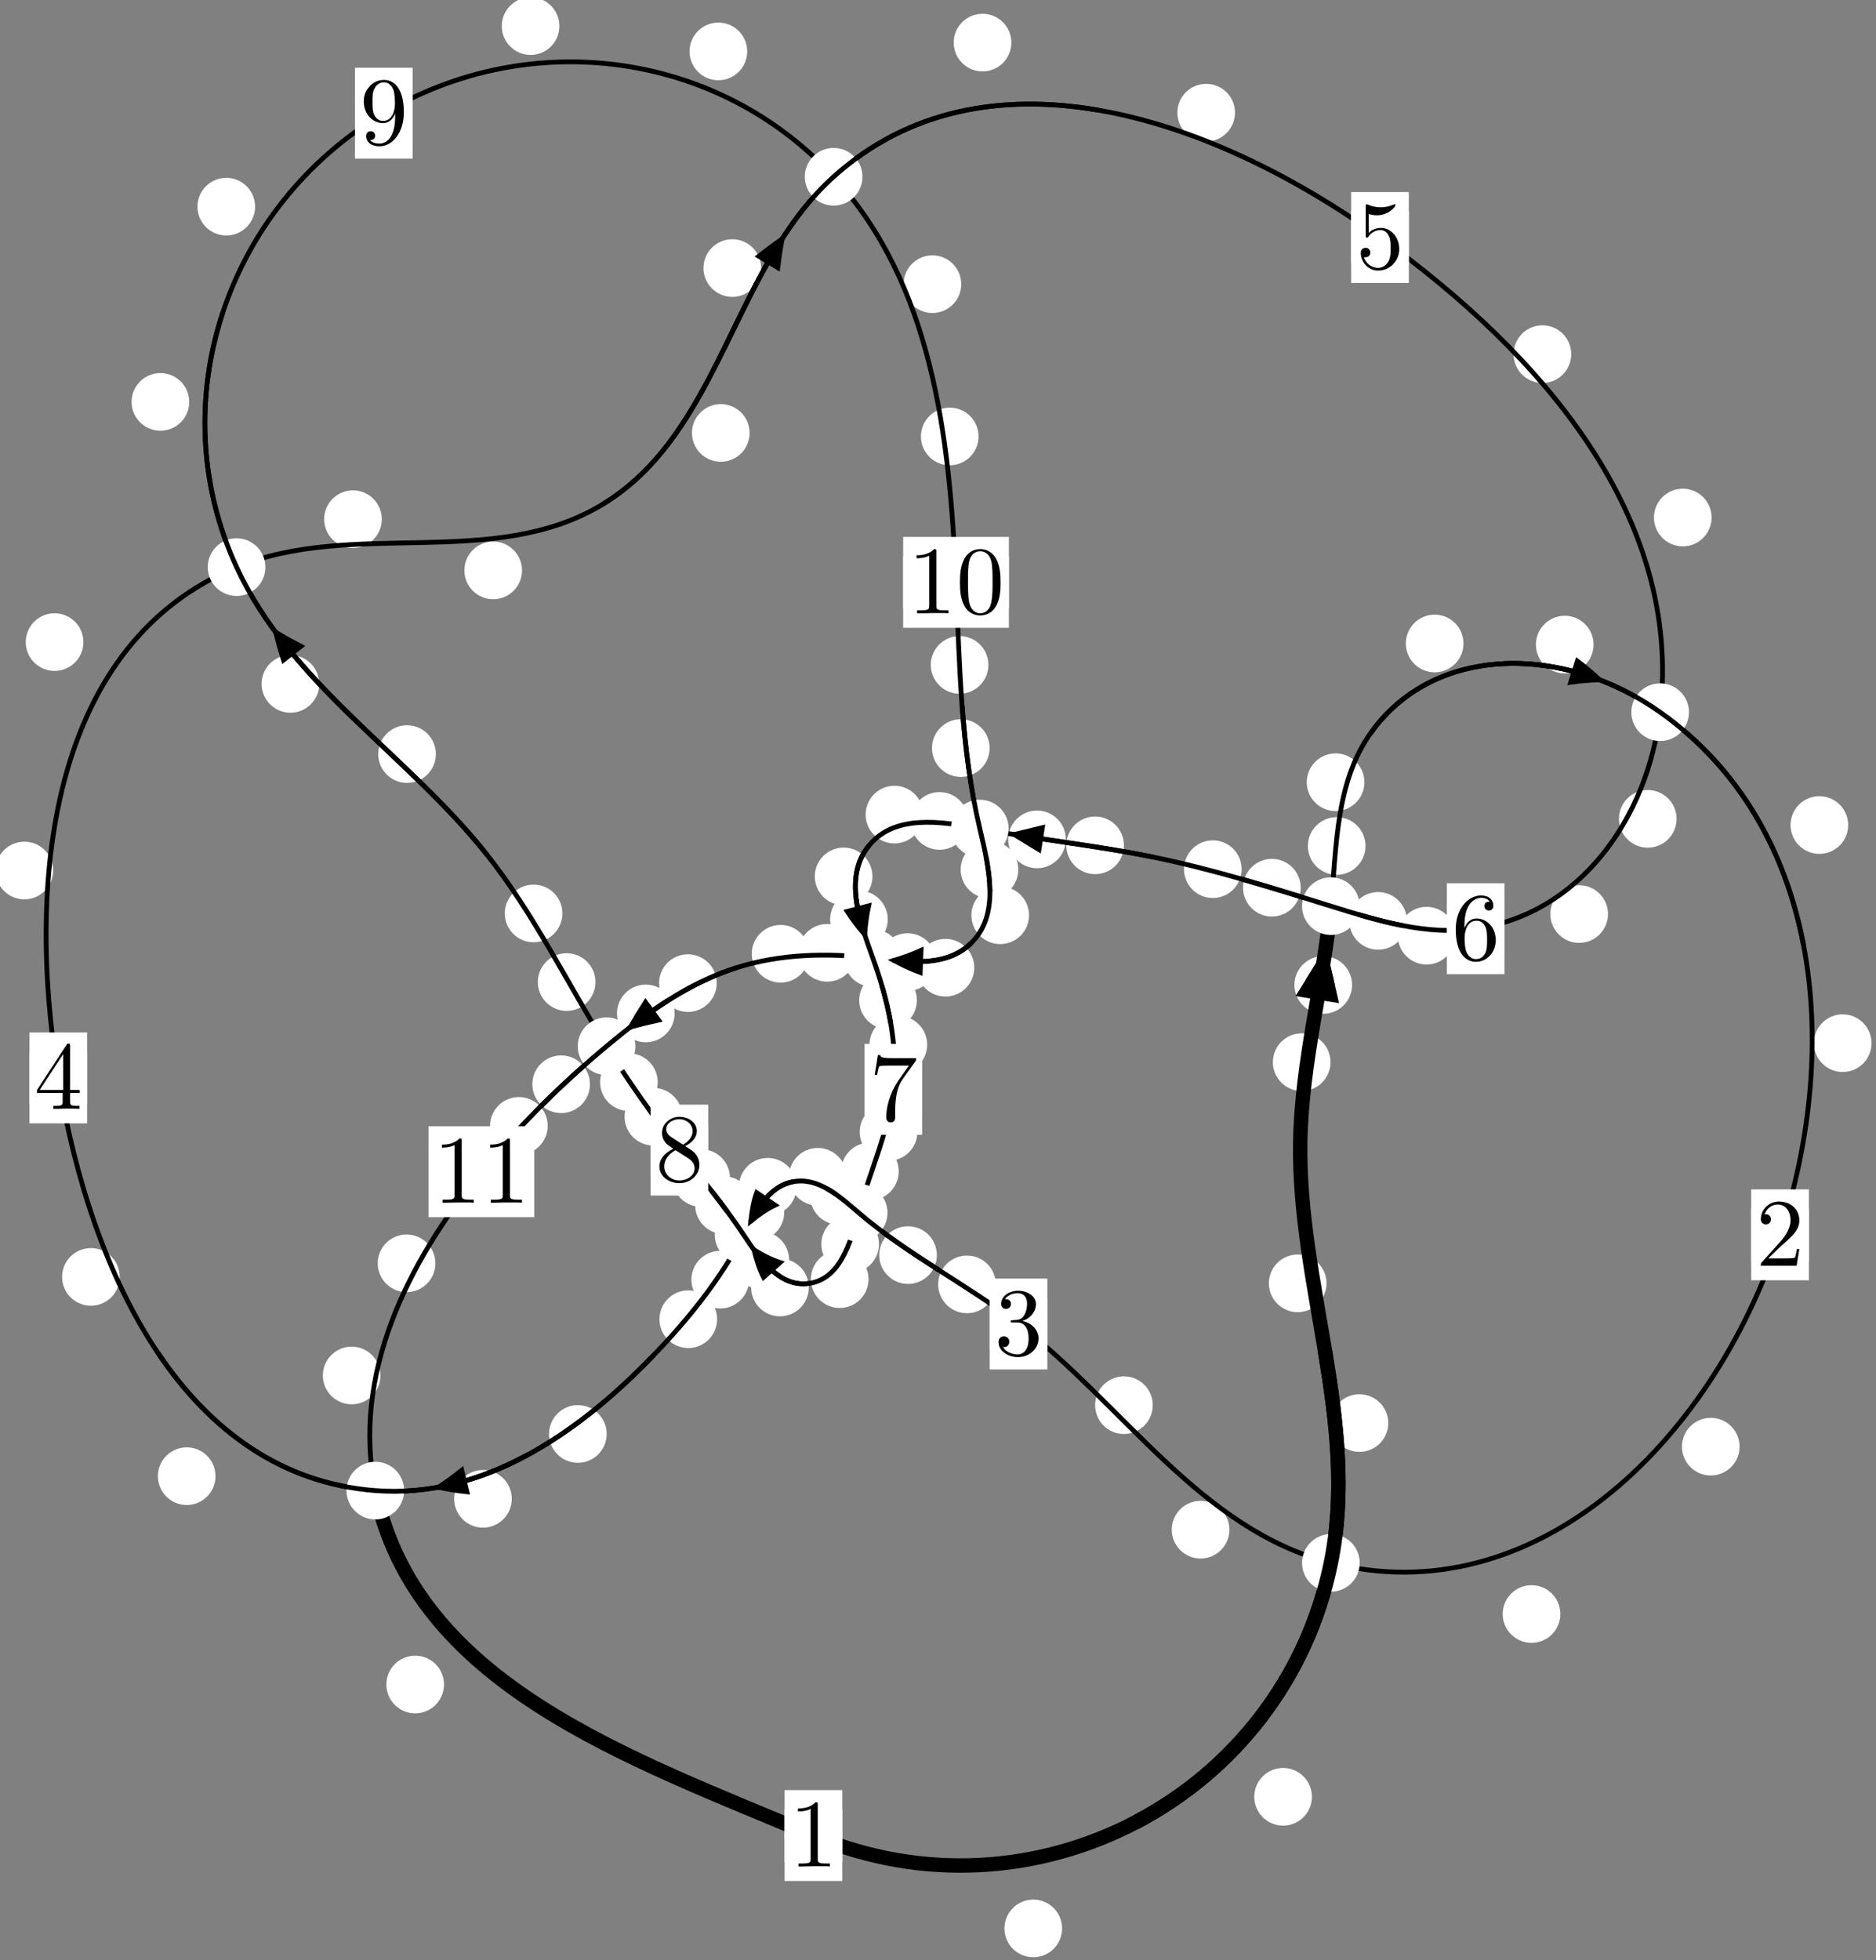 <?xml version="1.0"?>
<!-- Created by MetaPost 1.999 on 2021.07.06:0003 -->
<svg version="1.1" xmlns="http://www.w3.org/2000/svg" xmlns:xlink="http://www.w3.org/1999/xlink" width="194.525" height="203.161" viewBox="0 0 194.525 203.161">
<rect x="0" y="0" width="194.525" height="203.161" fill="#808080" stroke="none"/>
<!-- Original BoundingBox: -138.463303 -40.878021 56.061493 162.283112 -->
  <defs>
    <g transform="scale(0.01,0.01)" id="GLYPHcmr10_48">
      <path style="fill-rule: evenodd;" d="M460 -320C460 -400,455 -480,420 -554C374 -650,292 -666,250 -666C190 -666,117 -640,76 -547C44 -478,39 -400,39 -320C39 -245,43 -155,84 -79C127 2,200 22,249 22C303 22,379 1,423 -94C455 -163,460 -241,460 -320M249 -0C210 -0,151 -25,133 -121C122 -181,122 -273,122 -332C122 -396,122 -462,130 -516C149 -635,224 -644,249 -644C282 -644,348 -626,367 -527C377 -471,377 -395,377 -332C377 -257,377 -189,366 -125C351 -30,294 -0,249 -0"></path>
    </g>
    <g transform="scale(0.01,0.01)" id="GLYPHcmr10_49">
      <path style="fill-rule: evenodd;" d="M294 -640C294 -664,294 -666,271 -666C209 -602,121 -602,89 -602L89 -571C109 -571,168 -571,220 -597L220 -79C220 -43,217 -31,127 -31L95 -31L95 -0L257 -0L130 -3L217 -3L257 -3L297 -3L384 -3L419 -0L419 -31L387 -31C297 -31,294 -42,294 -79"></path>
    </g>
    <g transform="scale(0.01,0.01)" id="GLYPHcmr10_50">
      <path style="fill-rule: evenodd;" d="M127 -77L233 -180C389 -318,449 -372,449 -472C449 -586,359 -666,237 -666C124 -666,50 -574,50 -485C50 -429,100 -429,103 -429C120 -429,155 -441,155 -482C155 -508,137 -534,102 -534C94 -534,92 -534,89 -533C112 -598,166 -635,224 -635C315 -635,358 -554,358 -472C358 -392,308 -313,253 -251L61 -37C50 -26,50 -24,50 -0L421 -0L449 -174L424 -174C419 -144,412 -100,402 -85C395 -77,329 -77,307 -77"></path>
    </g>
    <g transform="scale(0.01,0.01)" id="GLYPHcmr10_51">
      <path style="fill-rule: evenodd;" d="M290 -352C372 -379,430 -449,430 -528C430 -610,342 -666,246 -666C145 -666,69 -606,69 -530C69 -497,91 -478,120 -478C151 -478,171 -500,171 -529C171 -579,124 -579,109 -579C140 -628,206 -641,242 -641C283 -641,338 -619,338 -529C338 -517,336 -459,310 -415C280 -367,246 -364,221 -363C213 -362,189 -360,182 -360C174 -359,167 -358,167 -348C167 -337,174 -337,191 -337L235 -337C317 -337,354 -269,354 -171C354 -35,285 -6,241 -6C198 -6,123 -23,88 -82C123 -77,154 -99,154 -137C154 -173,127 -193,98 -193C74 -193,42 -179,42 -135C42 -44,135 22,244 22C366 22,457 -69,457 -171C457 -253,394 -331,290 -352"></path>
    </g>
    <g transform="scale(0.01,0.01)" id="GLYPHcmr10_52">
      <path style="fill-rule: evenodd;" d="M294 -165L294 -78C294 -42,292 -31,218 -31L197 -31L197 -0L332 -0L238 -3L290 -3L332 -3L374 -3L427 -3L468 -0L468 -31L447 -31C373 -31,371 -42,371 -78L371 -165L471 -165L471 -196L371 -196L371 -651C371 -671,371 -677,355 -677C346 -677,343 -677,335 -665L28 -196L28 -165M300 -196L56 -196L300 -569"></path>
    </g>
    <g transform="scale(0.01,0.01)" id="GLYPHcmr10_53">
      <path style="fill-rule: evenodd;" d="M449 -201C449 -320,367 -420,259 -420C211 -420,168 -404,132 -369L132 -564C152 -558,185 -551,217 -551C340 -551,410 -642,410 -655C410 -661,407 -666,400 -666C399 -666,397 -666,392 -663C372 -654,323 -634,256 -634C216 -634,170 -641,123 -662C115 -665,113 -665,111 -665C101 -665,101 -657,101 -641L101 -345C101 -327,101 -319,115 -319C122 -319,124 -322,128 -328C139 -344,176 -398,257 -398C309 -398,334 -352,342 -334C358 -297,360 -258,360 -208C360 -173,360 -113,336 -71C312 -32,275 -6,229 -6C156 -6,99 -59,82 -118C85 -117,88 -116,99 -116C132 -116,149 -141,149 -165C149 -189,132 -214,99 -214C85 -214,50 -207,50 -161C50 -75,119 22,231 22C347 22,449 -74,449 -201"></path>
    </g>
    <g transform="scale(0.01,0.01)" id="GLYPHcmr10_54">
      <path style="fill-rule: evenodd;" d="M132 -328L132 -352C132 -605,256 -641,307 -641C331 -641,373 -635,395 -601C380 -601,340 -601,340 -556C340 -525,364 -510,386 -510C402 -510,432 -519,432 -558C432 -618,388 -666,305 -666C177 -666,42 -537,42 -316C42 -49,158 22,251 22C362 22,457 -72,457 -204C457 -331,368 -427,257 -427C189 -427,152 -376,132 -328M251 -6C188 -6,158 -66,152 -81C134 -128,134 -208,134 -226C134 -304,166 -404,256 -404C272 -404,318 -404,349 -342C367 -305,367 -254,367 -205C367 -157,367 -107,350 -71C320 -11,274 -6,251 -6"></path>
    </g>
    <g transform="scale(0.01,0.01)" id="GLYPHcmr10_55">
      <path style="fill-rule: evenodd;" d="M476 -609C485 -621,485 -623,485 -644L242 -644C120 -644,118 -657,114 -676L89 -676L56 -470L81 -470C84 -486,93 -549,106 -561C113 -567,191 -567,204 -567L411 -567C400 -551,321 -442,299 -409C209 -274,176 -135,176 -33C176 -23,176 22,222 22C268 22,268 -23,268 -33L268 -84C268 -139,271 -194,279 -248C283 -271,297 -357,341 -419"></path>
    </g>
    <g transform="scale(0.01,0.01)" id="GLYPHcmr10_56">
      <path style="fill-rule: evenodd;" d="M163 -457C117 -487,113 -521,113 -538C113 -599,178 -641,249 -641C322 -641,386 -589,386 -517C386 -460,347 -412,287 -377M309 -362C381 -399,430 -451,430 -517C430 -609,341 -666,250 -666C150 -666,69 -592,69 -499C69 -481,71 -436,113 -389C124 -377,161 -352,186 -335C128 -306,42 -250,42 -151C42 -45,144 22,249 22C362 22,457 -61,457 -168C457 -204,446 -249,408 -291C389 -312,373 -322,309 -362M209 -320L332 -242C360 -223,407 -193,407 -132C407 -58,332 -6,250 -6C164 -6,92 -68,92 -151C92 -209,124 -273,209 -320"></path>
    </g>
    <g transform="scale(0.01,0.01)" id="GLYPHcmr10_57">
      <path style="fill-rule: evenodd;" d="M367 -318L367 -286C367 -52,263 -6,205 -6C188 -6,134 -8,107 -42C151 -42,159 -71,159 -88C159 -119,135 -134,113 -134C97 -134,67 -125,67 -86C67 -19,121 22,206 22C335 22,457 -114,457 -329C457 -598,342 -666,253 -666C198 -666,149 -648,106 -603C65 -558,42 -516,42 -441C42 -316,130 -218,242 -218C303 -218,344 -260,367 -318M243 -241C227 -241,181 -241,150 -304C132 -341,132 -391,132 -440C132 -494,132 -541,153 -578C180 -628,218 -641,253 -641C299 -641,332 -607,349 -562C361 -530,365 -467,365 -421C365 -338,331 -241,243 -241"></path>
    </g>
  </defs>
  <path d="M110.13 199.889C110.13 199.097,109.815 198.336,109.255 197.776C108.694 197.215,107.934 196.901,107.141 196.901C106.349 196.901,105.589 197.215,105.028 197.776C104.468 198.336,104.153 199.097,104.153 199.889C104.153 200.682,104.468 201.442,105.028 202.003C105.589 202.563,106.349 202.878,107.141 202.878C107.934 202.878,108.694 202.563,109.255 202.003C109.815 201.442,110.13 200.682,110.13 199.889Z" style="fill: rgb(100%,100%,100%);stroke: none;"></path>
  <path d="M87.334 190.261C87.334 189.469,87.019 188.708,86.458 188.148C85.898 187.588,85.138 187.273,84.345 187.273C83.552 187.273,82.792 187.588,82.232 188.148C81.671 188.708,81.356 189.469,81.356 190.261C81.356 191.054,81.671 191.814,82.232 192.375C82.792 192.935,83.552 193.25,84.345 193.25C85.138 193.25,85.898 192.935,86.458 192.375C87.019 191.814,87.334 191.054,87.334 190.261Z" style="fill: rgb(100%,100%,100%);stroke: none;"></path>
  <path d="M143.951 147.506C143.951 146.713,143.636 145.953,143.075 145.392C142.515 144.832,141.755 144.517,140.962 144.517C140.169 144.517,139.409 144.832,138.849 145.392C138.288 145.953,137.973 146.713,137.973 147.506C137.973 148.298,138.288 149.058,138.849 149.619C139.409 150.179,140.169 150.494,140.962 150.494C141.755 150.494,142.515 150.179,143.075 149.619C143.636 149.058,143.951 148.298,143.951 147.506Z" style="fill: rgb(100%,100%,100%);stroke: none;"></path>
  <path d="M136.034 186.245C136.034 185.452,135.719 184.692,135.159 184.132C134.598 183.571,133.838 183.256,133.045 183.256C132.253 183.256,131.493 183.571,130.932 184.132C130.372 184.692,130.057 185.452,130.057 186.245C130.057 187.038,130.372 187.798,130.932 188.358C131.493 188.919,132.253 189.234,133.045 189.234C133.838 189.234,134.598 188.919,135.159 188.358C135.719 187.798,136.034 187.038,136.034 186.245Z" style="fill: rgb(100%,100%,100%);stroke: none;"></path>
  <path d="M137.963 110.098C137.963 109.305,137.648 108.545,137.088 107.985C136.527 107.424,135.767 107.109,134.974 107.109C134.182 107.109,133.421 107.424,132.861 107.985C132.3 108.545,131.985 109.305,131.985 110.098C131.985 110.891,132.3 111.651,132.861 112.211C133.421 112.772,134.182 113.087,134.974 113.087C135.767 113.087,136.527 112.772,137.088 112.211C137.648 111.651,137.963 110.891,137.963 110.098Z" style="fill: rgb(100%,100%,100%);stroke: none;"></path>
  <path d="M137.548 133.023C137.548 132.23,137.233 131.47,136.673 130.91C136.112 130.349,135.352 130.034,134.559 130.034C133.767 130.034,133.006 130.349,132.446 130.91C131.885 131.47,131.57 132.23,131.57 133.023C131.57 133.816,131.885 134.576,132.446 135.136C133.006 135.697,133.767 136.012,134.559 136.012C135.352 136.012,136.112 135.697,136.673 135.136C137.233 134.576,137.548 133.816,137.548 133.023Z" style="fill: rgb(100%,100%,100%);stroke: none;"></path>
  <path d="M141.592 87.689C141.592 86.896,141.277 86.136,140.717 85.576C140.156 85.015,139.396 84.7,138.604 84.7C137.811 84.7,137.051 85.015,136.49 85.576C135.93 86.136,135.615 86.896,135.615 87.689C135.615 88.482,135.93 89.242,136.49 89.802C137.051 90.363,137.811 90.678,138.604 90.678C139.396 90.678,140.156 90.363,140.717 89.802C141.277 89.242,141.592 88.482,141.592 87.689Z" style="fill: rgb(100%,100%,100%);stroke: none;"></path>
  <path d="M140.198 102.095C140.198 101.302,139.883 100.542,139.322 99.981C138.762 99.421,138.002 99.106,137.209 99.106C136.416 99.106,135.656 99.421,135.096 99.981C134.535 100.542,134.22 101.302,134.22 102.095C134.22 102.887,134.535 103.648,135.096 104.208C135.656 104.769,136.416 105.084,137.209 105.084C138.002 105.084,138.762 104.769,139.322 104.208C139.883 103.648,140.198 102.887,140.198 102.095Z" style="fill: rgb(100%,100%,100%);stroke: none;"></path>
  <path d="M151.751 66.699C151.751 65.906,151.436 65.146,150.875 64.586C150.315 64.025,149.555 63.71,148.762 63.71C147.969 63.71,147.209 64.025,146.649 64.586C146.088 65.146,145.773 65.906,145.773 66.699C145.773 67.492,146.088 68.252,146.649 68.812C147.209 69.373,147.969 69.688,148.762 69.688C149.555 69.688,150.315 69.373,150.875 68.812C151.436 68.252,151.751 67.492,151.751 66.699Z" style="fill: rgb(100%,100%,100%);stroke: none;"></path>
  <path d="M141.477 81.081C141.477 80.288,141.162 79.528,140.601 78.968C140.041 78.407,139.281 78.092,138.488 78.092C137.695 78.092,136.935 78.407,136.375 78.968C135.814 79.528,135.499 80.288,135.499 81.081C135.499 81.874,135.814 82.634,136.375 83.194C136.935 83.755,137.695 84.07,138.488 84.07C139.281 84.07,140.041 83.755,140.601 83.194C141.162 82.634,141.477 81.874,141.477 81.081Z" style="fill: rgb(100%,100%,100%);stroke: none;"></path>
  <path d="M191.641 85.519C191.641 84.726,191.326 83.966,190.765 83.405C190.205 82.845,189.445 82.53,188.652 82.53C187.859 82.53,187.099 82.845,186.539 83.405C185.978 83.966,185.663 84.726,185.663 85.519C185.663 86.311,185.978 87.072,186.539 87.632C187.099 88.193,187.859 88.507,188.652 88.507C189.445 88.507,190.205 88.193,190.765 87.632C191.326 87.072,191.641 86.311,191.641 85.519Z" style="fill: rgb(100%,100%,100%);stroke: none;"></path>
  <path d="M165.238 66.814C165.238 66.021,164.923 65.261,164.363 64.701C163.802 64.14,163.042 63.825,162.249 63.825C161.457 63.825,160.696 64.14,160.136 64.701C159.576 65.261,159.261 66.021,159.261 66.814C159.261 67.607,159.576 68.367,160.136 68.927C160.696 69.488,161.457 69.803,162.249 69.803C163.042 69.803,163.802 69.488,164.363 68.927C164.923 68.367,165.238 67.607,165.238 66.814Z" style="fill: rgb(100%,100%,100%);stroke: none;"></path>
  <path d="M180.381 149.952C180.381 149.159,180.066 148.399,179.505 147.839C178.945 147.278,178.185 146.963,177.392 146.963C176.599 146.963,175.839 147.278,175.279 147.839C174.718 148.399,174.403 149.159,174.403 149.952C174.403 150.745,174.718 151.505,175.279 152.065C175.839 152.626,176.599 152.941,177.392 152.941C178.185 152.941,178.945 152.626,179.505 152.065C180.066 151.505,180.381 150.745,180.381 149.952Z" style="fill: rgb(100%,100%,100%);stroke: none;"></path>
  <path d="M194.061 108.128C194.061 107.336,193.747 106.576,193.186 106.015C192.626 105.455,191.865 105.14,191.073 105.14C190.28 105.14,189.52 105.455,188.959 106.015C188.399 106.576,188.084 107.336,188.084 108.128C188.084 108.921,188.399 109.681,188.959 110.242C189.52 110.802,190.28 111.117,191.073 111.117C191.865 111.117,192.626 110.802,193.186 110.242C193.747 109.681,194.061 108.921,194.061 108.128Z" style="fill: rgb(100%,100%,100%);stroke: none;"></path>
  <path d="M127.478 158.558C127.478 157.766,127.163 157.006,126.602 156.445C126.042 155.885,125.282 155.57,124.489 155.57C123.696 155.57,122.936 155.885,122.376 156.445C121.815 157.006,121.5 157.766,121.5 158.558C121.5 159.351,121.815 160.111,122.376 160.672C122.936 161.232,123.696 161.547,124.489 161.547C125.282 161.547,126.042 161.232,126.602 160.672C127.163 160.111,127.478 159.351,127.478 158.558Z" style="fill: rgb(100%,100%,100%);stroke: none;"></path>
  <path d="M161.794 167.3C161.794 166.507,161.479 165.747,160.919 165.186C160.358 164.626,159.598 164.311,158.805 164.311C158.013 164.311,157.252 164.626,156.692 165.186C156.131 165.747,155.816 166.507,155.816 167.3C155.816 168.092,156.131 168.852,156.692 169.413C157.252 169.973,158.013 170.288,158.805 170.288C159.598 170.288,160.358 169.973,160.919 169.413C161.479 168.852,161.794 168.092,161.794 167.3Z" style="fill: rgb(100%,100%,100%);stroke: none;"></path>
  <path d="M103.256 133.131C103.256 132.338,102.941 131.578,102.381 131.018C101.82 130.457,101.06 130.142,100.268 130.142C99.475 130.142,98.715 130.457,98.154 131.018C97.594 131.578,97.279 132.338,97.279 133.131C97.279 133.924,97.594 134.684,98.154 135.244C98.715 135.805,99.475 136.12,100.268 136.12C101.06 136.12,101.82 135.805,102.381 135.244C102.941 134.684,103.256 133.924,103.256 133.131Z" style="fill: rgb(100%,100%,100%);stroke: none;"></path>
  <path d="M119.53 145.653C119.53 144.86,119.215 144.1,118.655 143.539C118.094 142.979,117.334 142.664,116.542 142.664C115.749 142.664,114.989 142.979,114.428 143.539C113.868 144.1,113.553 144.86,113.553 145.653C113.553 146.445,113.868 147.206,114.428 147.766C114.989 148.327,115.749 148.641,116.542 148.641C117.334 148.641,118.094 148.327,118.655 147.766C119.215 147.206,119.53 146.445,119.53 145.653Z" style="fill: rgb(100%,100%,100%);stroke: none;"></path>
  <path d="M89.984 123.957C89.984 123.164,89.669 122.404,89.108 121.844C88.548 121.283,87.788 120.968,86.995 120.968C86.202 120.968,85.442 121.283,84.882 121.844C84.321 122.404,84.006 123.164,84.006 123.957C84.006 124.75,84.321 125.51,84.882 126.07C85.442 126.631,86.202 126.946,86.995 126.946C87.788 126.946,88.548 126.631,89.108 126.07C89.669 125.51,89.984 124.75,89.984 123.957Z" style="fill: rgb(100%,100%,100%);stroke: none;"></path>
  <path d="M97.144 130.097C97.144 129.304,96.829 128.544,96.268 127.983C95.708 127.423,94.948 127.108,94.155 127.108C93.362 127.108,92.602 127.423,92.042 127.983C91.481 128.544,91.166 129.304,91.166 130.097C91.166 130.889,91.481 131.649,92.042 132.21C92.602 132.77,93.362 133.085,94.155 133.085C94.948 133.085,95.708 132.77,96.268 132.21C96.829 131.649,97.144 130.889,97.144 130.097Z" style="fill: rgb(100%,100%,100%);stroke: none;"></path>
  <path d="M82.594 123.015C82.594 122.223,82.279 121.462,81.719 120.902C81.158 120.341,80.398 120.026,79.605 120.026C78.813 120.026,78.052 120.341,77.492 120.902C76.932 121.462,76.617 122.223,76.617 123.015C76.617 123.808,76.932 124.568,77.492 125.129C78.052 125.689,78.813 126.004,79.605 126.004C80.398 126.004,81.158 125.689,81.719 125.129C82.279 124.568,82.594 123.808,82.594 123.015Z" style="fill: rgb(100%,100%,100%);stroke: none;"></path>
  <path d="M87.786 121.978C87.786 121.185,87.471 120.425,86.91 119.864C86.35 119.304,85.59 118.989,84.797 118.989C84.004 118.989,83.244 119.304,82.684 119.864C82.123 120.425,81.808 121.185,81.808 121.978C81.808 122.77,82.123 123.531,82.684 124.091C83.244 124.652,84.004 124.966,84.797 124.966C85.59 124.966,86.35 124.652,86.91 124.091C87.471 123.531,87.786 122.77,87.786 121.978Z" style="fill: rgb(100%,100%,100%);stroke: none;"></path>
  <path d="M77.671 132.641C77.671 131.848,77.356 131.088,76.795 130.528C76.235 129.967,75.475 129.652,74.682 129.652C73.889 129.652,73.129 129.967,72.569 130.528C72.008 131.088,71.693 131.848,71.693 132.641C71.693 133.434,72.008 134.194,72.569 134.754C73.129 135.315,73.889 135.63,74.682 135.63C75.475 135.63,76.235 135.315,76.795 134.754C77.356 134.194,77.671 133.434,77.671 132.641Z" style="fill: rgb(100%,100%,100%);stroke: none;"></path>
  <path d="M81.321 125.638C81.321 124.846,81.006 124.086,80.446 123.525C79.885 122.965,79.125 122.65,78.332 122.65C77.54 122.65,76.779 122.965,76.219 123.525C75.659 124.086,75.344 124.846,75.344 125.638C75.344 126.431,75.659 127.191,76.219 127.752C76.779 128.312,77.54 128.627,78.332 128.627C79.125 128.627,79.885 128.312,80.446 127.752C81.006 127.191,81.321 126.431,81.321 125.638Z" style="fill: rgb(100%,100%,100%);stroke: none;"></path>
  <path d="M62.907 148.636C62.907 147.844,62.592 147.084,62.031 146.523C61.471 145.963,60.711 145.648,59.918 145.648C59.125 145.648,58.365 145.963,57.805 146.523C57.244 147.084,56.929 147.844,56.929 148.636C56.929 149.429,57.244 150.189,57.805 150.75C58.365 151.31,59.125 151.625,59.918 151.625C60.711 151.625,61.471 151.31,62.031 150.75C62.592 150.189,62.907 149.429,62.907 148.636Z" style="fill: rgb(100%,100%,100%);stroke: none;"></path>
  <path d="M74.357 136.742C74.357 135.949,74.042 135.189,73.482 134.629C72.921 134.068,72.161 133.753,71.368 133.753C70.576 133.753,69.816 134.068,69.255 134.629C68.695 135.189,68.38 135.949,68.38 136.742C68.38 137.535,68.695 138.295,69.255 138.855C69.816 139.416,70.576 139.731,71.368 139.731C72.161 139.731,72.921 139.416,73.482 138.855C74.042 138.295,74.357 137.535,74.357 136.742Z" style="fill: rgb(100%,100%,100%);stroke: none;"></path>
  <path d="M22.349 153.011C22.349 152.218,22.034 151.458,21.474 150.898C20.913 150.337,20.153 150.022,19.361 150.022C18.568 150.022,17.808 150.337,17.247 150.898C16.687 151.458,16.372 152.218,16.372 153.011C16.372 153.804,16.687 154.564,17.247 155.124C17.808 155.685,18.568 156,19.361 156C20.153 156,20.913 155.685,21.474 155.124C22.034 154.564,22.349 153.804,22.349 153.011Z" style="fill: rgb(100%,100%,100%);stroke: none;"></path>
  <path d="M53.069 155.36C53.069 154.567,52.754 153.807,52.194 153.246C51.633 152.686,50.873 152.371,50.08 152.371C49.288 152.371,48.528 152.686,47.967 153.246C47.407 153.807,47.092 154.567,47.092 155.36C47.092 156.152,47.407 156.912,47.967 157.473C48.528 158.033,49.288 158.348,50.08 158.348C50.873 158.348,51.633 158.033,52.194 157.473C52.754 156.912,53.069 156.152,53.069 155.36Z" style="fill: rgb(100%,100%,100%);stroke: none;"></path>
  <path d="M5.514 90.233C5.514 89.44,5.199 88.68,4.639 88.12C4.078 87.559,3.318 87.244,2.525 87.244C1.733 87.244,0.973 87.559,0.412 88.12C-0.148 88.68,-0.463 89.44,-0.463 90.233C-0.463 91.026,-0.148 91.786,0.412 92.346C0.973 92.907,1.733 93.222,2.525 93.222C3.318 93.222,4.078 92.907,4.639 92.346C5.199 91.786,5.514 91.026,5.514 90.233Z" style="fill: rgb(100%,100%,100%);stroke: none;"></path>
  <path d="M12.415 132.358C12.415 131.565,12.1 130.805,11.539 130.245C10.979 129.684,10.219 129.369,9.426 129.369C8.633 129.369,7.873 129.684,7.313 130.245C6.752 130.805,6.437 131.565,6.437 132.358C6.437 133.151,6.752 133.911,7.313 134.471C7.873 135.032,8.633 135.347,9.426 135.347C10.219 135.347,10.979 135.032,11.539 134.471C12.1 133.911,12.415 133.151,12.415 132.358Z" style="fill: rgb(100%,100%,100%);stroke: none;"></path>
  <path d="M39.589 53.814C39.589 53.022,39.275 52.262,38.714 51.701C38.154 51.141,37.393 50.826,36.601 50.826C35.808 50.826,35.048 51.141,34.487 51.701C33.927 52.262,33.612 53.022,33.612 53.814C33.612 54.607,33.927 55.367,34.487 55.928C35.048 56.488,35.808 56.803,36.601 56.803C37.393 56.803,38.154 56.488,38.714 55.928C39.275 55.367,39.589 54.607,39.589 53.814Z" style="fill: rgb(100%,100%,100%);stroke: none;"></path>
  <path d="M8.648 66.555C8.648 65.763,8.333 65.002,7.773 64.442C7.212 63.881,6.452 63.567,5.659 63.567C4.867 63.567,4.106 63.881,3.546 64.442C2.986 65.002,2.671 65.763,2.671 66.555C2.671 67.348,2.986 68.108,3.546 68.669C4.106 69.229,4.867 69.544,5.659 69.544C6.452 69.544,7.212 69.229,7.773 68.669C8.333 68.108,8.648 67.348,8.648 66.555Z" style="fill: rgb(100%,100%,100%);stroke: none;"></path>
  <path d="M77.728 44.876C77.728 44.084,77.413 43.324,76.853 42.763C76.292 42.203,75.532 41.888,74.739 41.888C73.947 41.888,73.187 42.203,72.626 42.763C72.066 43.324,71.751 44.084,71.751 44.876C71.751 45.669,72.066 46.429,72.626 46.99C73.187 47.55,73.947 47.865,74.739 47.865C75.532 47.865,76.292 47.55,76.853 46.99C77.413 46.429,77.728 45.669,77.728 44.876Z" style="fill: rgb(100%,100%,100%);stroke: none;"></path>
  <path d="M54.129 59.125C54.129 58.332,53.814 57.572,53.253 57.012C52.693 56.451,51.933 56.136,51.14 56.136C50.347 56.136,49.587 56.451,49.027 57.012C48.466 57.572,48.151 58.332,48.151 59.125C48.151 59.918,48.466 60.678,49.027 61.238C49.587 61.799,50.347 62.114,51.14 62.114C51.933 62.114,52.693 61.799,53.253 61.238C53.814 60.678,54.129 59.918,54.129 59.125Z" style="fill: rgb(100%,100%,100%);stroke: none;"></path>
  <path d="M104.868 4.416C104.868 3.623,104.553 2.863,103.993 2.302C103.433 1.742,102.672 1.427,101.88 1.427C101.087 1.427,100.327 1.742,99.766 2.302C99.206 2.863,98.891 3.623,98.891 4.416C98.891 5.208,99.206 5.968,99.766 6.529C100.327 7.089,101.087 7.404,101.88 7.404C102.672 7.404,103.433 7.089,103.993 6.529C104.553 5.968,104.868 5.208,104.868 4.416Z" style="fill: rgb(100%,100%,100%);stroke: none;"></path>
  <path d="M78.92 27.786C78.92 26.993,78.605 26.233,78.045 25.673C77.484 25.112,76.724 24.797,75.931 24.797C75.139 24.797,74.378 25.112,73.818 25.673C73.257 26.233,72.943 26.993,72.943 27.786C72.943 28.579,73.257 29.339,73.818 29.899C74.378 30.46,75.139 30.775,75.931 30.775C76.724 30.775,77.484 30.46,78.045 29.899C78.605 29.339,78.92 28.579,78.92 27.786Z" style="fill: rgb(100%,100%,100%);stroke: none;"></path>
  <path d="M162.923 36.709C162.923 35.916,162.608 35.156,162.048 34.596C161.487 34.035,160.727 33.72,159.935 33.72C159.142 33.72,158.382 34.035,157.821 34.596C157.261 35.156,156.946 35.916,156.946 36.709C156.946 37.502,157.261 38.262,157.821 38.822C158.382 39.383,159.142 39.698,159.935 39.698C160.727 39.698,161.487 39.383,162.048 38.822C162.608 38.262,162.923 37.502,162.923 36.709Z" style="fill: rgb(100%,100%,100%);stroke: none;"></path>
  <path d="M128.059 11.679C128.059 10.887,127.744 10.127,127.184 9.566C126.623 9.006,125.863 8.691,125.071 8.691C124.278 8.691,123.518 9.006,122.957 9.566C122.397 10.127,122.082 10.887,122.082 11.679C122.082 12.472,122.397 13.232,122.957 13.793C123.518 14.353,124.278 14.668,125.071 14.668C125.863 14.668,126.623 14.353,127.184 13.793C127.744 13.232,128.059 12.472,128.059 11.679Z" style="fill: rgb(100%,100%,100%);stroke: none;"></path>
  <path d="M173.847 84.877C173.847 84.084,173.532 83.324,172.972 82.764C172.411 82.203,171.651 81.888,170.858 81.888C170.066 81.888,169.306 82.203,168.745 82.764C168.185 83.324,167.87 84.084,167.87 84.877C167.87 85.67,168.185 86.43,168.745 86.99C169.306 87.551,170.066 87.866,170.858 87.866C171.651 87.866,172.411 87.551,172.972 86.99C173.532 86.43,173.847 85.67,173.847 84.877Z" style="fill: rgb(100%,100%,100%);stroke: none;"></path>
  <path d="M177.478 53.644C177.478 52.851,177.164 52.091,176.603 51.531C176.043 50.97,175.282 50.655,174.49 50.655C173.697 50.655,172.937 50.97,172.376 51.531C171.816 52.091,171.501 52.851,171.501 53.644C171.501 54.437,171.816 55.197,172.376 55.757C172.937 56.318,173.697 56.633,174.49 56.633C175.282 56.633,176.043 56.318,176.603 55.757C177.164 55.197,177.478 54.437,177.478 53.644Z" style="fill: rgb(100%,100%,100%);stroke: none;"></path>
  <path d="M150.915 96.987C150.915 96.194,150.6 95.434,150.04 94.873C149.479 94.313,148.719 93.998,147.927 93.998C147.134 93.998,146.374 94.313,145.813 94.873C145.253 95.434,144.938 96.194,144.938 96.987C144.938 97.779,145.253 98.539,145.813 99.1C146.374 99.66,147.134 99.975,147.927 99.975C148.719 99.975,149.479 99.66,150.04 99.1C150.6 98.539,150.915 97.779,150.915 96.987Z" style="fill: rgb(100%,100%,100%);stroke: none;"></path>
  <path d="M166.734 94.746C166.734 93.953,166.419 93.193,165.859 92.633C165.298 92.072,164.538 91.757,163.745 91.757C162.953 91.757,162.192 92.072,161.632 92.633C161.072 93.193,160.757 93.953,160.757 94.746C160.757 95.539,161.072 96.299,161.632 96.859C162.192 97.42,162.953 97.735,163.745 97.735C164.538 97.735,165.298 97.42,165.859 96.859C166.419 96.299,166.734 95.539,166.734 94.746Z" style="fill: rgb(100%,100%,100%);stroke: none;"></path>
  <path d="M134.871 92.014C134.871 91.221,134.556 90.461,133.996 89.901C133.435 89.34,132.675 89.025,131.883 89.025C131.09 89.025,130.33 89.34,129.769 89.901C129.209 90.461,128.894 91.221,128.894 92.014C128.894 92.807,129.209 93.567,129.769 94.127C130.33 94.688,131.09 95.003,131.883 95.003C132.675 95.003,133.435 94.688,133.996 94.127C134.556 93.567,134.871 92.807,134.871 92.014Z" style="fill: rgb(100%,100%,100%);stroke: none;"></path>
  <path d="M145.886 95.454C145.886 94.662,145.571 93.902,145.01 93.341C144.45 92.781,143.69 92.466,142.897 92.466C142.104 92.466,141.344 92.781,140.784 93.341C140.223 93.902,139.908 94.662,139.908 95.454C139.908 96.247,140.223 97.007,140.784 97.568C141.344 98.128,142.104 98.443,142.897 98.443C143.69 98.443,144.45 98.128,145.01 97.568C145.571 97.007,145.886 96.247,145.886 95.454Z" style="fill: rgb(100%,100%,100%);stroke: none;"></path>
  <path d="M116.543 87.621C116.543 86.829,116.228 86.069,115.668 85.508C115.108 84.948,114.347 84.633,113.555 84.633C112.762 84.633,112.002 84.948,111.441 85.508C110.881 86.069,110.566 86.829,110.566 87.621C110.566 88.414,110.881 89.174,111.441 89.735C112.002 90.295,112.762 90.61,113.555 90.61C114.347 90.61,115.108 90.295,115.668 89.735C116.228 89.174,116.543 88.414,116.543 87.621Z" style="fill: rgb(100%,100%,100%);stroke: none;"></path>
  <path d="M128.747 90.094C128.747 89.301,128.432 88.541,127.872 87.98C127.311 87.42,126.551 87.105,125.758 87.105C124.966 87.105,124.206 87.42,123.645 87.98C123.085 88.541,122.77 89.301,122.77 90.094C122.77 90.886,123.085 91.647,123.645 92.207C124.206 92.768,124.966 93.082,125.758 93.082C126.551 93.082,127.311 92.768,127.872 92.207C128.432 91.647,128.747 90.886,128.747 90.094Z" style="fill: rgb(100%,100%,100%);stroke: none;"></path>
  <path d="M100.404 85.092C100.404 84.3,100.09 83.539,99.529 82.979C98.969 82.418,98.208 82.104,97.416 82.104C96.623 82.104,95.863 82.418,95.302 82.979C94.742 83.539,94.427 84.3,94.427 85.092C94.427 85.885,94.742 86.645,95.302 87.206C95.863 87.766,96.623 88.081,97.416 88.081C98.208 88.081,98.969 87.766,99.529 87.206C100.09 86.645,100.404 85.885,100.404 85.092Z" style="fill: rgb(100%,100%,100%);stroke: none;"></path>
  <path d="M110.521 87.006C110.521 86.213,110.206 85.453,109.645 84.892C109.085 84.332,108.325 84.017,107.532 84.017C106.739 84.017,105.979 84.332,105.419 84.892C104.858 85.453,104.543 86.213,104.543 87.006C104.543 87.798,104.858 88.559,105.419 89.119C105.979 89.68,106.739 89.995,107.532 89.995C108.325 89.995,109.085 89.68,109.645 89.119C110.206 88.559,110.521 87.798,110.521 87.006Z" style="fill: rgb(100%,100%,100%);stroke: none;"></path>
  <path d="M90.465 90.844C90.465 90.052,90.15 89.291,89.589 88.731C89.029 88.17,88.269 87.855,87.476 87.855C86.683 87.855,85.923 88.17,85.363 88.731C84.802 89.291,84.487 90.052,84.487 90.844C84.487 91.637,84.802 92.397,85.363 92.958C85.923 93.518,86.683 93.833,87.476 93.833C88.269 93.833,89.029 93.518,89.589 92.958C90.15 92.397,90.465 91.637,90.465 90.844Z" style="fill: rgb(100%,100%,100%);stroke: none;"></path>
  <path d="M95.737 84.436C95.737 83.643,95.422 82.883,94.861 82.323C94.301 81.762,93.541 81.447,92.748 81.447C91.955 81.447,91.195 81.762,90.635 82.323C90.074 82.883,89.759 83.643,89.759 84.436C89.759 85.229,90.074 85.989,90.635 86.549C91.195 87.11,91.955 87.425,92.748 87.425C93.541 87.425,94.301 87.11,94.861 86.549C95.422 85.989,95.737 85.229,95.737 84.436Z" style="fill: rgb(100%,100%,100%);stroke: none;"></path>
  <path d="M95.069 103.684C95.069 102.891,94.754 102.131,94.193 101.57C93.633 101.01,92.873 100.695,92.08 100.695C91.287 100.695,90.527 101.01,89.967 101.57C89.406 102.131,89.091 102.891,89.091 103.684C89.091 104.476,89.406 105.237,89.967 105.797C90.527 106.357,91.287 106.672,92.08 106.672C92.873 106.672,93.633 106.357,94.193 105.797C94.754 105.237,95.069 104.476,95.069 103.684Z" style="fill: rgb(100%,100%,100%);stroke: none;"></path>
  <path d="M92.053 95.306C92.053 94.513,91.738 93.753,91.177 93.192C90.617 92.632,89.857 92.317,89.064 92.317C88.271 92.317,87.511 92.632,86.951 93.192C86.39 93.753,86.075 94.513,86.075 95.306C86.075 96.098,86.39 96.858,86.951 97.419C87.511 97.979,88.271 98.294,89.064 98.294C89.857 98.294,90.617 97.979,91.177 97.419C91.738 96.858,92.053 96.098,92.053 95.306Z" style="fill: rgb(100%,100%,100%);stroke: none;"></path>
  <path d="M95.12 117.333C95.12 116.541,94.805 115.781,94.245 115.22C93.684 114.66,92.924 114.345,92.131 114.345C91.339 114.345,90.579 114.66,90.018 115.22C89.458 115.781,89.143 116.541,89.143 117.333C89.143 118.126,89.458 118.886,90.018 119.447C90.579 120.007,91.339 120.322,92.131 120.322C92.924 120.322,93.684 120.007,94.245 119.447C94.805 118.886,95.12 118.126,95.12 117.333Z" style="fill: rgb(100%,100%,100%);stroke: none;"></path>
  <path d="M96.14 108.288C96.14 107.496,95.825 106.735,95.264 106.175C94.704 105.614,93.944 105.299,93.151 105.299C92.358 105.299,91.598 105.614,91.038 106.175C90.477 106.735,90.162 107.496,90.162 108.288C90.162 109.081,90.477 109.841,91.038 110.402C91.598 110.962,92.358 111.277,93.151 111.277C93.944 111.277,94.704 110.962,95.264 110.402C95.825 109.841,96.14 109.081,96.14 108.288Z" style="fill: rgb(100%,100%,100%);stroke: none;"></path>
  <path d="M91.143 128.958C91.143 128.166,90.828 127.406,90.268 126.845C89.707 126.285,88.947 125.97,88.155 125.97C87.362 125.97,86.602 126.285,86.041 126.845C85.481 127.406,85.166 128.166,85.166 128.958C85.166 129.751,85.481 130.511,86.041 131.072C86.602 131.632,87.362 131.947,88.155 131.947C88.947 131.947,89.707 131.632,90.268 131.072C90.828 130.511,91.143 129.751,91.143 128.958Z" style="fill: rgb(100%,100%,100%);stroke: none;"></path>
  <path d="M93.189 121.422C93.189 120.63,92.874 119.87,92.314 119.309C91.753 118.749,90.993 118.434,90.2 118.434C89.408 118.434,88.647 118.749,88.087 119.309C87.527 119.87,87.212 120.63,87.212 121.422C87.212 122.215,87.527 122.975,88.087 123.536C88.647 124.096,89.408 124.411,90.2 124.411C90.993 124.411,91.753 124.096,92.314 123.536C92.874 122.975,93.189 122.215,93.189 121.422Z" style="fill: rgb(100%,100%,100%);stroke: none;"></path>
  <path d="M83.865 133.453C83.865 132.661,83.55 131.901,82.99 131.34C82.429 130.78,81.669 130.465,80.877 130.465C80.084 130.465,79.324 130.78,78.763 131.34C78.203 131.901,77.888 132.661,77.888 133.453C77.888 134.246,78.203 135.006,78.763 135.567C79.324 136.127,80.084 136.442,80.877 136.442C81.669 136.442,82.429 136.127,82.99 135.567C83.55 135.006,83.865 134.246,83.865 133.453Z" style="fill: rgb(100%,100%,100%);stroke: none;"></path>
  <path d="M90.058 132.589C90.058 131.797,89.743 131.037,89.183 130.476C88.622 129.916,87.862 129.601,87.069 129.601C86.277 129.601,85.516 129.916,84.956 130.476C84.395 131.037,84.081 131.797,84.081 132.589C84.081 133.382,84.395 134.142,84.956 134.703C85.516 135.263,86.277 135.578,87.069 135.578C87.862 135.578,88.622 135.263,89.183 134.703C89.743 134.142,90.058 133.382,90.058 132.589Z" style="fill: rgb(100%,100%,100%);stroke: none;"></path>
  <path d="M78.065 124.928C78.065 124.135,77.75 123.375,77.189 122.814C76.629 122.254,75.869 121.939,75.076 121.939C74.283 121.939,73.523 122.254,72.963 122.814C72.402 123.375,72.087 124.135,72.087 124.928C72.087 125.72,72.402 126.48,72.963 127.041C73.523 127.601,74.283 127.916,75.076 127.916C75.869 127.916,76.629 127.601,77.189 127.041C77.75 126.48,78.065 125.72,78.065 124.928Z" style="fill: rgb(100%,100%,100%);stroke: none;"></path>
  <path d="M81.825 130.606C81.825 129.814,81.51 129.053,80.949 128.493C80.389 127.932,79.629 127.617,78.836 127.617C78.043 127.617,77.283 127.932,76.723 128.493C76.162 129.053,75.847 129.814,75.847 130.606C75.847 131.399,76.162 132.159,76.723 132.72C77.283 133.28,78.043 133.595,78.836 133.595C79.629 133.595,80.389 133.28,80.949 132.72C81.51 132.159,81.825 131.399,81.825 130.606Z" style="fill: rgb(100%,100%,100%);stroke: none;"></path>
  <path d="M70.74 115.752C70.74 114.959,70.425 114.199,69.864 113.639C69.304 113.078,68.543 112.763,67.751 112.763C66.958 112.763,66.198 113.078,65.637 113.639C65.077 114.199,64.762 114.959,64.762 115.752C64.762 116.545,65.077 117.305,65.637 117.865C66.198 118.426,66.958 118.741,67.751 118.741C68.543 118.741,69.304 118.426,69.864 117.865C70.425 117.305,70.74 116.545,70.74 115.752Z" style="fill: rgb(100%,100%,100%);stroke: none;"></path>
  <path d="M75.694 122.11C75.694 121.318,75.379 120.557,74.818 119.997C74.258 119.436,73.498 119.121,72.705 119.121C71.912 119.121,71.152 119.436,70.592 119.997C70.031 120.557,69.716 121.318,69.716 122.11C69.716 122.903,70.031 123.663,70.592 124.224C71.152 124.784,71.912 125.099,72.705 125.099C73.498 125.099,74.258 124.784,74.818 124.224C75.379 123.663,75.694 122.903,75.694 122.11Z" style="fill: rgb(100%,100%,100%);stroke: none;"></path>
  <path d="M61.746 101.795C61.746 101.003,61.431 100.242,60.871 99.682C60.31 99.121,59.55 98.806,58.757 98.806C57.965 98.806,57.204 99.121,56.644 99.682C56.083 100.242,55.768 101.003,55.768 101.795C55.768 102.588,56.083 103.348,56.644 103.909C57.204 104.469,57.965 104.784,58.757 104.784C59.55 104.784,60.31 104.469,60.871 103.909C61.431 103.348,61.746 102.588,61.746 101.795Z" style="fill: rgb(100%,100%,100%);stroke: none;"></path>
  <path d="M68.2 112.173C68.2 111.38,67.885 110.62,67.325 110.059C66.764 109.499,66.004 109.184,65.212 109.184C64.419 109.184,63.659 109.499,63.098 110.059C62.538 110.62,62.223 111.38,62.223 112.173C62.223 112.965,62.538 113.725,63.098 114.286C63.659 114.846,64.419 115.161,65.212 115.161C66.004 115.161,66.764 114.846,67.325 114.286C67.885 113.725,68.2 112.965,68.2 112.173Z" style="fill: rgb(100%,100%,100%);stroke: none;"></path>
  <path d="M45.195 78.163C45.195 77.371,44.88 76.611,44.32 76.05C43.759 75.49,42.999 75.175,42.206 75.175C41.414 75.175,40.654 75.49,40.093 76.05C39.533 76.611,39.218 77.371,39.218 78.163C39.218 78.956,39.533 79.716,40.093 80.277C40.654 80.837,41.414 81.152,42.206 81.152C42.999 81.152,43.759 80.837,44.32 80.277C44.88 79.716,45.195 78.956,45.195 78.163Z" style="fill: rgb(100%,100%,100%);stroke: none;"></path>
  <path d="M58.317 94.68C58.317 93.888,58.002 93.127,57.442 92.567C56.881 92.006,56.121 91.692,55.328 91.692C54.536 91.692,53.776 92.006,53.215 92.567C52.655 93.127,52.34 93.888,52.34 94.68C52.34 95.473,52.655 96.233,53.215 96.794C53.776 97.354,54.536 97.669,55.328 97.669C56.121 97.669,56.881 97.354,57.442 96.794C58.002 96.233,58.317 95.473,58.317 94.68Z" style="fill: rgb(100%,100%,100%);stroke: none;"></path>
  <path d="M19.621 41.659C19.621 40.866,19.306 40.106,18.746 39.545C18.185 38.985,17.425 38.67,16.633 38.67C15.84 38.67,15.08 38.985,14.519 39.545C13.959 40.106,13.644 40.866,13.644 41.659C13.644 42.451,13.959 43.212,14.519 43.772C15.08 44.332,15.84 44.647,16.633 44.647C17.425 44.647,18.185 44.332,18.746 43.772C19.306 43.212,19.621 42.451,19.621 41.659Z" style="fill: rgb(100%,100%,100%);stroke: none;"></path>
  <path d="M33.102 70.888C33.102 70.095,32.787 69.335,32.226 68.775C31.666 68.214,30.905 67.899,30.113 67.899C29.32 67.899,28.56 68.214,27.999 68.775C27.439 69.335,27.124 70.095,27.124 70.888C27.124 71.681,27.439 72.441,27.999 73.001C28.56 73.562,29.32 73.877,30.113 73.877C30.905 73.877,31.666 73.562,32.226 73.001C32.787 72.441,33.102 71.681,33.102 70.888Z" style="fill: rgb(100%,100%,100%);stroke: none;"></path>
  <path d="M58.006 2.706C58.006 1.913,57.691 1.153,57.13 0.592C56.57 0.032,55.81 -0.283,55.017 -0.283C54.224 -0.283,53.464 0.032,52.904 0.592C52.343 1.153,52.028 1.913,52.028 2.706C52.028 3.498,52.343 4.258,52.904 4.819C53.464 5.379,54.224 5.694,55.017 5.694C55.81 5.694,56.57 5.379,57.13 4.819C57.691 4.258,58.006 3.498,58.006 2.706Z" style="fill: rgb(100%,100%,100%);stroke: none;"></path>
  <path d="M26.452 21.421C26.452 20.628,26.137 19.868,25.577 19.307C25.016 18.747,24.256 18.432,23.464 18.432C22.671 18.432,21.911 18.747,21.35 19.307C20.79 19.868,20.475 20.628,20.475 21.421C20.475 22.213,20.79 22.973,21.35 23.534C21.911 24.094,22.671 24.409,23.464 24.409C24.256 24.409,25.016 24.094,25.577 23.534C26.137 22.973,26.452 22.213,26.452 21.421Z" style="fill: rgb(100%,100%,100%);stroke: none;"></path>
  <path d="M99.671 29.456C99.671 28.664,99.356 27.904,98.796 27.343C98.235 26.783,97.475 26.468,96.682 26.468C95.89 26.468,95.129 26.783,94.569 27.343C94.009 27.904,93.694 28.664,93.694 29.456C93.694 30.249,94.009 31.009,94.569 31.57C95.129 32.13,95.89 32.445,96.682 32.445C97.475 32.445,98.235 32.13,98.796 31.57C99.356 31.009,99.671 30.249,99.671 29.456Z" style="fill: rgb(100%,100%,100%);stroke: none;"></path>
  <path d="M77.478 5.329C77.478 4.536,77.163 3.776,76.603 3.215C76.042 2.655,75.282 2.34,74.489 2.34C73.697 2.34,72.937 2.655,72.376 3.215C71.816 3.776,71.501 4.536,71.501 5.329C71.501 6.121,71.816 6.881,72.376 7.442C72.937 8.002,73.697 8.317,74.489 8.317C75.282 8.317,76.042 8.002,76.603 7.442C77.163 6.881,77.478 6.121,77.478 5.329Z" style="fill: rgb(100%,100%,100%);stroke: none;"></path>
  <path d="M102.489 68.921C102.489 68.128,102.174 67.368,101.614 66.807C101.053 66.247,100.293 65.932,99.5 65.932C98.708 65.932,97.947 66.247,97.387 66.807C96.826 67.368,96.512 68.128,96.512 68.921C96.512 69.713,96.826 70.474,97.387 71.034C97.947 71.594,98.708 71.909,99.5 71.909C100.293 71.909,101.053 71.594,101.614 71.034C102.174 70.474,102.489 69.713,102.489 68.921Z" style="fill: rgb(100%,100%,100%);stroke: none;"></path>
  <path d="M101.469 45.239C101.469 44.446,101.154 43.686,100.594 43.126C100.034 42.565,99.273 42.25,98.481 42.25C97.688 42.25,96.928 42.565,96.367 43.126C95.807 43.686,95.492 44.446,95.492 45.239C95.492 46.032,95.807 46.792,96.367 47.352C96.928 47.913,97.688 48.228,98.481 48.228C99.273 48.228,100.034 47.913,100.594 47.352C101.154 46.792,101.469 46.032,101.469 45.239Z" style="fill: rgb(100%,100%,100%);stroke: none;"></path>
  <path d="M105.588 90.134C105.588 89.341,105.273 88.581,104.713 88.02C104.153 87.46,103.392 87.145,102.6 87.145C101.807 87.145,101.047 87.46,100.486 88.02C99.926 88.581,99.611 89.341,99.611 90.134C99.611 90.926,99.926 91.686,100.486 92.247C101.047 92.807,101.807 93.122,102.6 93.122C103.392 93.122,104.153 92.807,104.713 92.247C105.273 91.686,105.588 90.926,105.588 90.134Z" style="fill: rgb(100%,100%,100%);stroke: none;"></path>
  <path d="M102.615 77.54C102.615 76.747,102.3 75.987,101.74 75.427C101.179 74.866,100.419 74.551,99.626 74.551C98.834 74.551,98.074 74.866,97.513 75.427C96.953 75.987,96.638 76.747,96.638 77.54C96.638 78.333,96.953 79.093,97.513 79.653C98.074 80.214,98.834 80.529,99.626 80.529C100.419 80.529,101.179 80.214,101.74 79.653C102.3 79.093,102.615 78.333,102.615 77.54Z" style="fill: rgb(100%,100%,100%);stroke: none;"></path>
  <path d="M101.024 100.307C101.024 99.515,100.709 98.755,100.148 98.194C99.588 97.634,98.828 97.319,98.035 97.319C97.242 97.319,96.482 97.634,95.922 98.194C95.361 98.755,95.046 99.515,95.046 100.307C95.046 101.1,95.361 101.86,95.922 102.421C96.482 102.981,97.242 103.296,98.035 103.296C98.828 103.296,99.588 102.981,100.148 102.421C100.709 101.86,101.024 101.1,101.024 100.307Z" style="fill: rgb(100%,100%,100%);stroke: none;"></path>
  <path d="M106.703 94.872C106.703 94.079,106.388 93.319,105.827 92.758C105.267 92.198,104.506 91.883,103.714 91.883C102.921 91.883,102.161 92.198,101.6 92.758C101.04 93.319,100.725 94.079,100.725 94.872C100.725 95.664,101.04 96.425,101.6 96.985C102.161 97.546,102.921 97.86,103.714 97.86C104.506 97.86,105.267 97.546,105.827 96.985C106.388 96.425,106.703 95.664,106.703 94.872Z" style="fill: rgb(100%,100%,100%);stroke: none;"></path>
  <path d="M88.758 98.763C88.758 97.97,88.443 97.21,87.883 96.65C87.322 96.089,86.562 95.774,85.769 95.774C84.977 95.774,84.216 96.089,83.656 96.65C83.095 97.21,82.781 97.97,82.781 98.763C82.781 99.556,83.095 100.316,83.656 100.876C84.216 101.437,84.977 101.752,85.769 101.752C86.562 101.752,87.322 101.437,87.883 100.876C88.443 100.316,88.758 99.556,88.758 98.763Z" style="fill: rgb(100%,100%,100%);stroke: none;"></path>
  <path d="M97.093 99.723C97.093 98.931,96.778 98.17,96.218 97.61C95.657 97.049,94.897 96.735,94.104 96.735C93.312 96.735,92.551 97.049,91.991 97.61C91.43 98.17,91.115 98.931,91.115 99.723C91.115 100.516,91.43 101.276,91.991 101.837C92.551 102.397,93.312 102.712,94.104 102.712C94.897 102.712,95.657 102.397,96.218 101.837C96.778 101.276,97.093 100.516,97.093 99.723Z" style="fill: rgb(100%,100%,100%);stroke: none;"></path>
  <path d="M74.318 101.902C74.318 101.11,74.003 100.349,73.443 99.789C72.882 99.228,72.122 98.914,71.329 98.914C70.537 98.914,69.777 99.228,69.216 99.789C68.656 100.349,68.341 101.11,68.341 101.902C68.341 102.695,68.656 103.455,69.216 104.016C69.777 104.576,70.537 104.891,71.329 104.891C72.122 104.891,72.882 104.576,73.443 104.016C74.003 103.455,74.318 102.695,74.318 101.902Z" style="fill: rgb(100%,100%,100%);stroke: none;"></path>
  <path d="M83.931 98.862C83.931 98.069,83.616 97.309,83.055 96.749C82.495 96.188,81.735 95.873,80.942 95.873C80.149 95.873,79.389 96.188,78.829 96.749C78.268 97.309,77.953 98.069,77.953 98.862C77.953 99.655,78.268 100.415,78.829 100.975C79.389 101.536,80.149 101.851,80.942 101.851C81.735 101.851,82.495 101.536,83.055 100.975C83.616 100.415,83.931 99.655,83.931 98.862Z" style="fill: rgb(100%,100%,100%);stroke: none;"></path>
  <path d="M61.175 112.386C61.175 111.593,60.86 110.833,60.3 110.272C59.739 109.712,58.979 109.397,58.186 109.397C57.394 109.397,56.634 109.712,56.073 110.272C55.513 110.833,55.198 111.593,55.198 112.386C55.198 113.178,55.513 113.939,56.073 114.499C56.634 115.06,57.394 115.374,58.186 115.374C58.979 115.374,59.739 115.06,60.3 114.499C60.86 113.939,61.175 113.178,61.175 112.386Z" style="fill: rgb(100%,100%,100%);stroke: none;"></path>
  <path d="M69.954 105.046C69.954 104.253,69.639 103.493,69.078 102.932C68.518 102.372,67.758 102.057,66.965 102.057C66.172 102.057,65.412 102.372,64.852 102.932C64.291 103.493,63.976 104.253,63.976 105.046C63.976 105.838,64.291 106.599,64.852 107.159C65.412 107.72,66.172 108.035,66.965 108.035C67.758 108.035,68.518 107.72,69.078 107.159C69.639 106.599,69.954 105.838,69.954 105.046Z" style="fill: rgb(100%,100%,100%);stroke: none;"></path>
  <path d="M45.145 130.948C45.145 130.155,44.83 129.395,44.27 128.834C43.709 128.274,42.949 127.959,42.156 127.959C41.364 127.959,40.604 128.274,40.043 128.834C39.483 129.395,39.168 130.155,39.168 130.948C39.168 131.74,39.483 132.5,40.043 133.061C40.604 133.621,41.364 133.936,42.156 133.936C42.949 133.936,43.709 133.621,44.27 133.061C44.83 132.5,45.145 131.74,45.145 130.948Z" style="fill: rgb(100%,100%,100%);stroke: none;"></path>
  <path d="M56.792 116.703C56.792 115.91,56.477 115.15,55.916 114.589C55.356 114.029,54.596 113.714,53.803 113.714C53.01 113.714,52.25 114.029,51.69 114.589C51.129 115.15,50.814 115.91,50.814 116.703C50.814 117.495,51.129 118.256,51.69 118.816C52.25 119.377,53.01 119.692,53.803 119.692C54.596 119.692,55.356 119.377,55.916 118.816C56.477 118.256,56.792 117.495,56.792 116.703Z" style="fill: rgb(100%,100%,100%);stroke: none;"></path>
  <path d="M46.04 174.607C46.04 173.814,45.725 173.054,45.164 172.494C44.604 171.933,43.844 171.618,43.051 171.618C42.258 171.618,41.498 171.933,40.938 172.494C40.377 173.054,40.062 173.814,40.062 174.607C40.062 175.4,40.377 176.16,40.938 176.72C41.498 177.281,42.258 177.596,43.051 177.596C43.844 177.596,44.604 177.281,45.164 176.72C45.725 176.16,46.04 175.4,46.04 174.607Z" style="fill: rgb(100%,100%,100%);stroke: none;"></path>
  <path d="M39.454 142.575C39.454 141.782,39.139 141.022,38.578 140.461C38.018 139.901,37.258 139.586,36.465 139.586C35.672 139.586,34.912 139.901,34.352 140.461C33.791 141.022,33.476 141.782,33.476 142.575C33.476 143.367,33.791 144.127,34.352 144.688C34.912 145.248,35.672 145.563,36.465 145.563C37.258 145.563,38.018 145.248,38.578 144.688C39.139 144.127,39.454 143.367,39.454 142.575Z" style="fill: rgb(100%,100%,100%);stroke: none;"></path>
  <path d="M84.345 190.261C107.141 199.889,133.045 186.245,138 162C140.962 147.506,134.559 133.023,134.826 118.311C134.974 110.098,137.209 102.095,138 93.925C138.604 87.689,138.488 81.081,142.146 75.961C148.762 66.699,162.249 66.814,172.144 73.823C188.652 85.519,191.073 108.128,184.575 127.994C177.392 149.952,158.805 167.3,138 162C124.489 158.558,116.542 145.653,105.608 137.24C100.268 133.131,94.155 130.097,89.037 125.708C86.995 123.957,84.797 121.978,82.185 122.5C79.605 123.015,78.332 125.638,77.105 127.992C74.682 132.641,71.368 136.742,67.734 140.517C59.918 148.636,50.08 155.36,38.918 154.506C19.361 153.011,9.426 132.358,6.047 111.731C2.525 90.233,5.659 66.555,24.531 58.785C36.601 53.814,51.14 59.125,62.44 52.302C74.739 44.876,75.931 27.786,86.44 18.321C101.88 4.416,125.071 11.679,143.092 24.617C159.935 36.709,174.49 53.644,172.144 73.823C170.858 84.877,163.745 94.746,153.017 96.265C147.927 96.987,142.897 95.454,138 93.925C131.883 92.014,125.758 90.094,119.476 88.821C113.555 87.621,107.532 87.006,101.596 85.883C97.416 85.092,92.748 84.436,90.118 87.633C87.476 90.844,89.064 95.306,90.505 99.309C92.08 103.684,93.151 108.288,92.63 112.914C92.131 117.333,90.2 121.422,89.037 125.708C88.155 128.958,87.069 132.589,83.873 133.035C80.877 133.453,78.836 130.606,77.105 127.992C75.076 124.928,72.705 122.11,70.446 119.211C67.751 115.752,65.212 112.173,62.895 108.449C58.757 101.795,55.328 94.68,50.451 88.541C42.206 78.163,30.113 70.888,24.531 58.785C16.633 41.659,23.464 21.421,39.795 11.734C55.017 2.706,74.489 5.329,86.44 18.321C96.682 29.456,98.481 45.239,99.132 60.364C99.5 68.921,99.626 77.54,101.596 85.883C102.6 90.134,103.714 94.872,100.632 97.822C98.035 100.307,94.104 99.723,90.505 99.309C85.769 98.763,80.942 98.862,76.394 100.301C71.329 101.902,66.965 105.046,62.895 108.449C58.186 112.386,53.803 116.703,49.917 121.455C42.156 130.948,36.465 142.575,38.918 154.506C43.051 174.607,65.165 182.161,84.345 190.261" style="stroke:rgb(0%,0%,0%); stroke-width: 0.498;stroke-linecap: round;stroke-linejoin: round;stroke-miterlimit: 10;fill: none;"></path>
  <path d="M84.345 190.261C107.141 199.889,133.045 186.245,138 162C140.962 147.506,134.559 133.023,134.826 118.311C134.974 110.098,137.209 102.095,138 93.925" style="stroke:rgb(0%,0%,0%); stroke-width: 1.494;stroke-linecap: round;stroke-linejoin: round;stroke-miterlimit: 10;fill: none;"></path>
  <path d="M38.918 154.506C43.051 174.607,65.165 182.161,84.345 190.261" style="stroke:rgb(0%,0%,0%); stroke-width: 1.494;stroke-linecap: round;stroke-linejoin: round;stroke-miterlimit: 10;fill: none;"></path>
  <path d="M140.989 162C140.989 161.207,140.674 160.447,140.113 159.887C139.553 159.326,138.793 159.011,138 159.011C137.207 159.011,136.447 159.326,135.887 159.887C135.326 160.447,135.011 161.207,135.011 162C135.011 162.793,135.326 163.553,135.887 164.113C136.447 164.674,137.207 164.989,138 164.989C138.793 164.989,139.553 164.674,140.113 164.113C140.674 163.553,140.989 162.793,140.989 162Z" style="fill: rgb(100%,100%,100%);stroke: none;"></path>
  <path d="M117.863 188.833C127.808 183.595,135.523 174.122,138 162C139.481 154.753,138.621 147.509,137.424 140.237" style="stroke:rgb(0%,0%,0%); stroke-width: 1.494;stroke-linecap: round;stroke-linejoin: round;stroke-miterlimit: 10;fill: none;"></path>
  <path d="M175.132 73.823C175.132 73.031,174.817 72.271,174.257 71.71C173.696 71.15,172.936 70.835,172.144 70.835C171.351 70.835,170.591 71.15,170.03 71.71C169.47 72.271,169.155 73.031,169.155 73.823C169.155 74.616,169.47 75.376,170.03 75.937C170.591 76.497,171.351 76.812,172.144 76.812C172.936 76.812,173.696 76.497,174.257 75.937C174.817 75.376,175.132 74.616,175.132 73.823Z" style="fill: rgb(100%,100%,100%);stroke: none;"></path>
  <path d="M155.915 68.79C161.351 68.538,167.196 70.319,172.144 73.823C180.398 79.671,185.13 88.247,186.987 97.845" style="stroke:rgb(0%,0%,0%); stroke-width: 0.498;stroke-linecap: round;stroke-linejoin: round;stroke-miterlimit: 10;fill: none;"></path>
  <path d="M92.026 125.708C92.026 124.915,91.711 124.155,91.15 123.595C90.59 123.034,89.83 122.719,89.037 122.719C88.244 122.719,87.484 123.034,86.924 123.595C86.363 124.155,86.048 124.915,86.048 125.708C86.048 126.501,86.363 127.261,86.924 127.821C87.484 128.382,88.244 128.697,89.037 128.697C89.83 128.697,90.59 128.382,91.15 127.821C91.711 127.261,92.026 126.501,92.026 125.708Z" style="fill: rgb(100%,100%,100%);stroke: none;"></path>
  <path d="M97.239 131.579C94.404 129.758,91.596 127.902,89.037 125.708C88.016 124.833,86.956 123.9,85.825 123.252" style="stroke:rgb(0%,0%,0%); stroke-width: 0.498;stroke-linecap: round;stroke-linejoin: round;stroke-miterlimit: 10;fill: none;"></path>
  <path d="M41.907 154.506C41.907 153.714,41.592 152.953,41.031 152.393C40.471 151.832,39.711 151.518,38.918 151.518C38.125 151.518,37.365 151.832,36.805 152.393C36.244 152.953,35.929 153.714,35.929 154.506C35.929 155.299,36.244 156.059,36.805 156.62C37.365 157.18,38.125 157.495,38.918 157.495C39.711 157.495,40.471 157.18,41.031 156.62C41.592 156.059,41.907 155.299,41.907 154.506Z" style="fill: rgb(100%,100%,100%);stroke: none;"></path>
  <path d="M54.581 150.876C49.749 153.465,44.499 154.933,38.918 154.506C29.139 153.759,21.766 148.221,16.416 140.293" style="stroke:rgb(0%,0%,0%); stroke-width: 0.498;stroke-linecap: round;stroke-linejoin: round;stroke-miterlimit: 10;fill: none;"></path>
  <path d="M89.429 18.321C89.429 17.528,89.114 16.768,88.553 16.208C87.993 15.647,87.233 15.332,86.44 15.332C85.647 15.332,84.887 15.647,84.327 16.208C83.766 16.768,83.451 17.528,83.451 18.321C83.451 19.114,83.766 19.874,84.327 20.434C84.887 20.995,85.647 21.31,86.44 21.31C87.233 21.31,87.993 20.995,88.553 20.434C89.114 19.874,89.429 19.114,89.429 18.321Z" style="fill: rgb(100%,100%,100%);stroke: none;"></path>
  <path d="M75.112 36.076C78.26 29.692,81.186 23.053,86.44 18.321C94.16 11.368,103.818 9.708,113.798 11.403" style="stroke:rgb(0%,0%,0%); stroke-width: 0.498;stroke-linecap: round;stroke-linejoin: round;stroke-miterlimit: 10;fill: none;"></path>
  <path d="M140.989 93.925C140.989 93.132,140.674 92.372,140.113 91.812C139.553 91.251,138.793 90.936,138 90.936C137.207 90.936,136.447 91.251,135.887 91.812C135.326 92.372,135.011 93.132,135.011 93.925C135.011 94.718,135.326 95.478,135.887 96.038C136.447 96.599,137.207 96.914,138 96.914C138.793 96.914,139.553 96.599,140.113 96.038C140.674 95.478,140.989 94.718,140.989 93.925Z" style="fill: rgb(100%,100%,100%);stroke: none;"></path>
  <path d="M145.436 95.939C142.93 95.455,140.448 94.69,138 93.925C134.941 92.969,131.881 92.012,128.8 91.134" style="stroke:rgb(0%,0%,0%); stroke-width: 0.498;stroke-linecap: round;stroke-linejoin: round;stroke-miterlimit: 10;fill: none;"></path>
  <path d="M93.494 99.309C93.494 98.516,93.179 97.756,92.618 97.195C92.058 96.635,91.298 96.32,90.505 96.32C89.712 96.32,88.952 96.635,88.392 97.195C87.831 97.756,87.516 98.516,87.516 99.309C87.516 100.101,87.831 100.861,88.392 101.422C88.952 101.982,89.712 102.297,90.505 102.297C91.298 102.297,92.058 101.982,92.618 101.422C93.179 100.861,93.494 100.101,93.494 99.309Z" style="fill: rgb(100%,100%,100%);stroke: none;"></path>
  <path d="M88.781 93.174C89.027 95.191,89.785 97.307,90.505 99.309C91.293 101.496,91.954 103.741,92.353 106.017" style="stroke:rgb(0%,0%,0%); stroke-width: 0.498;stroke-linecap: round;stroke-linejoin: round;stroke-miterlimit: 10;fill: none;"></path>
  <path d="M80.094 127.992C80.094 127.2,79.779 126.439,79.219 125.879C78.658 125.319,77.898 125.004,77.105 125.004C76.313 125.004,75.552 125.319,74.992 125.879C74.431 126.439,74.117 127.2,74.117 127.992C74.117 128.785,74.431 129.545,74.992 130.106C75.552 130.666,76.313 130.981,77.105 130.981C77.898 130.981,78.658 130.666,79.219 130.106C79.779 129.545,80.094 128.785,80.094 127.992Z" style="fill: rgb(100%,100%,100%);stroke: none;"></path>
  <path d="M80.015 131.651C78.913 130.665,77.971 129.299,77.105 127.992C76.091 126.46,74.991 124.989,73.862 123.54" style="stroke:rgb(0%,0%,0%); stroke-width: 0.498;stroke-linecap: round;stroke-linejoin: round;stroke-miterlimit: 10;fill: none;"></path>
  <path d="M27.519 58.785C27.519 57.992,27.205 57.232,26.644 56.671C26.084 56.111,25.323 55.796,24.531 55.796C23.738 55.796,22.978 56.111,22.417 56.671C21.857 57.232,21.542 57.992,21.542 58.785C21.542 59.577,21.857 60.337,22.417 60.898C22.978 61.458,23.738 61.773,24.531 61.773C25.323 61.773,26.084 61.458,26.644 60.898C27.205 60.337,27.519 59.577,27.519 58.785Z" style="fill: rgb(100%,100%,100%);stroke: none;"></path>
  <path d="M36.492 74.31C31.741 69.681,27.322 64.836,24.531 58.785C20.582 50.222,20.315 40.881,23.077 32.469" style="stroke:rgb(0%,0%,0%); stroke-width: 0.498;stroke-linecap: round;stroke-linejoin: round;stroke-miterlimit: 10;fill: none;"></path>
  <path d="M104.585 85.883C104.585 85.09,104.27 84.33,103.709 83.77C103.149 83.209,102.389 82.894,101.596 82.894C100.803 82.894,100.043 83.209,99.483 83.77C98.922 84.33,98.607 85.09,98.607 85.883C98.607 86.676,98.922 87.436,99.483 87.996C100.043 88.557,100.803 88.872,101.596 88.872C102.389 88.872,103.149 88.557,103.709 87.996C104.27 87.436,104.585 86.676,104.585 85.883Z" style="fill: rgb(100%,100%,100%);stroke: none;"></path>
  <path d="M99.764 73.204C100.087 77.471,100.611 81.711,101.596 85.883C102.098 88.008,102.627 90.255,102.646 92.34" style="stroke:rgb(0%,0%,0%); stroke-width: 0.498;stroke-linecap: round;stroke-linejoin: round;stroke-miterlimit: 10;fill: none;"></path>
  <path d="M65.884 108.449C65.884 107.656,65.569 106.896,65.009 106.335C64.448 105.775,63.688 105.46,62.895 105.46C62.103 105.46,61.343 105.775,60.782 106.335C60.222 106.896,59.907 107.656,59.907 108.449C59.907 109.241,60.222 110.001,60.782 110.562C61.343 111.122,62.103 111.437,62.895 111.437C63.688 111.437,64.448 111.122,65.009 110.562C65.569 110.001,65.884 109.241,65.884 108.449Z" style="fill: rgb(100%,100%,100%);stroke: none;"></path>
  <path d="M69.272 103.699C67.039 105.111,64.93 106.747,62.895 108.449C60.541 110.417,58.268 112.481,56.098 114.646" style="stroke:rgb(0%,0%,0%); stroke-width: 0.498;stroke-linecap: round;stroke-linejoin: round;stroke-miterlimit: 10;fill: none;"></path>
  <path d="M134.826 118.311C134.944 111.741,136.399 105.304,137.38 98.81" style="stroke:rgb(0%,0%,0%); stroke-width: 0.498;stroke-linecap: round;stroke-linejoin: round;stroke-miterlimit: 10;fill: none;"></path>
  <path d="M138.521 103.678C138.152 102.053,137.781 100.427,137.38 98.81C136.52 100.237,135.633 101.648,134.745 103.059Z" style="stroke:rgb(0%,0%,0%); stroke-width: 0.498;fill: rgb(0%,0%,0%);"></path>
  <path d="M134.826 118.311C134.944 111.741,136.399 105.304,137.38 98.81" style="stroke:rgb(0%,0%,0%); stroke-width: 0.498;stroke-linecap: round;stroke-linejoin: round;stroke-miterlimit: 10;fill: none;"></path>
  <path d="M138.075 101.728C137.85 100.754,137.621 99.78,137.38 98.81C136.864 99.666,136.338 100.517,135.808 101.365Z" style="stroke:rgb(0%,0%,0%); stroke-width: 0.498;fill: rgb(0%,0%,0%);"></path>
  <path d="M142.146 75.961C147.439 68.551,157.129 67.143,165.86 70.465" style="stroke:rgb(0%,0%,0%); stroke-width: 0.498;stroke-linecap: round;stroke-linejoin: round;stroke-miterlimit: 10;fill: none;"></path>
  <path d="M162.87 70.718C163.851 70.579,164.85 70.494,165.86 70.465C165.125 69.772,164.359 69.126,163.567 68.53Z" style="stroke:rgb(0%,0%,0%); stroke-width: 0.498;fill: rgb(0%,0%,0%);"></path>
  <path d="M82.185 122.5C80.121 122.912,78.894 124.673,77.857 126.567" style="stroke:rgb(0%,0%,0%); stroke-width: 0.498;stroke-linecap: round;stroke-linejoin: round;stroke-miterlimit: 10;fill: none;"></path>
  <path d="M78.46 123.628C78.131 124.533,77.968 125.544,77.857 126.567C78.659 125.922,79.489 125.322,80.361 124.915Z" style="stroke:rgb(0%,0%,0%); stroke-width: 0.498;fill: rgb(0%,0%,0%);"></path>
  <path d="M67.734 140.517C61.481 147.013,53.935 152.615,45.451 154.159" style="stroke:rgb(0%,0%,0%); stroke-width: 0.498;stroke-linecap: round;stroke-linejoin: round;stroke-miterlimit: 10;fill: none;"></path>
  <path d="M47.88 152.398C47.102 153.027,46.293 153.616,45.451 154.159C46.43 154.37,47.418 154.526,48.414 154.631Z" style="stroke:rgb(0%,0%,0%); stroke-width: 0.498;fill: rgb(0%,0%,0%);"></path>
  <path d="M62.44 52.302C72.28 46.362,75.01 34.235,81.089 24.777" style="stroke:rgb(0%,0%,0%); stroke-width: 0.498;stroke-linecap: round;stroke-linejoin: round;stroke-miterlimit: 10;fill: none;"></path>
  <path d="M80.647 27.743C80.768 26.747,80.913 25.757,81.089 24.777C80.271 25.345,79.469 25.943,78.678 26.561Z" style="stroke:rgb(0%,0%,0%); stroke-width: 0.498;fill: rgb(0%,0%,0%);"></path>
  <path d="M119.476 88.821C114.739 87.861,109.937 87.275,105.167 86.505" style="stroke:rgb(0%,0%,0%); stroke-width: 0.498;stroke-linecap: round;stroke-linejoin: round;stroke-miterlimit: 10;fill: none;"></path>
  <path d="M108.081 85.795C107.111 86.036,106.14 86.274,105.167 86.505C106.017 87.03,106.873 87.548,107.729 88.064Z" style="stroke:rgb(0%,0%,0%); stroke-width: 0.498;fill: rgb(0%,0%,0%);"></path>
  <path d="M90.118 87.633C88.004 90.202,88.598 93.571,89.658 96.865" style="stroke:rgb(0%,0%,0%); stroke-width: 0.498;stroke-linecap: round;stroke-linejoin: round;stroke-miterlimit: 10;fill: none;"></path>
  <path d="M87.848 94.473C88.376 95.293,88.999 96.09,89.658 96.865C89.741 95.851,89.863 94.847,90.07 93.894Z" style="stroke:rgb(0%,0%,0%); stroke-width: 0.498;fill: rgb(0%,0%,0%);"></path>
  <path d="M83.873 133.035C81.476 133.37,79.69 131.614,78.186 129.561" style="stroke:rgb(0%,0%,0%); stroke-width: 0.498;stroke-linecap: round;stroke-linejoin: round;stroke-miterlimit: 10;fill: none;"></path>
  <path d="M80.888 130.864C79.981 130.573,79.071 130.098,78.186 129.561C78.432 130.567,78.739 131.545,79.176 132.393Z" style="stroke:rgb(0%,0%,0%); stroke-width: 0.498;fill: rgb(0%,0%,0%);"></path>
  <path d="M50.451 88.541C43.855 80.239,34.796 73.922,28.578 65.531" style="stroke:rgb(0%,0%,0%); stroke-width: 0.498;stroke-linecap: round;stroke-linejoin: round;stroke-miterlimit: 10;fill: none;"></path>
  <path d="M31.196 66.995C30.309 66.531,29.435 66.045,28.578 65.531C28.821 66.5,29.094 67.462,29.394 68.418Z" style="stroke:rgb(0%,0%,0%); stroke-width: 0.498;fill: rgb(0%,0%,0%);"></path>
  <path d="M100.632 97.822C98.554 99.81,95.623 99.834,92.691 99.552" style="stroke:rgb(0%,0%,0%); stroke-width: 0.498;stroke-linecap: round;stroke-linejoin: round;stroke-miterlimit: 10;fill: none;"></path>
  <path d="M95.505 98.511C94.62 98.924,93.662 99.255,92.691 99.552C93.588 100.029,94.498 100.472,95.417 100.805Z" style="stroke:rgb(0%,0%,0%); stroke-width: 0.498;fill: rgb(0%,0%,0%);"></path>
  <path d="M76.394 100.301C72.342 101.582,68.739 103.85,65.376 106.448" style="stroke:rgb(0%,0%,0%); stroke-width: 0.498;stroke-linecap: round;stroke-linejoin: round;stroke-miterlimit: 10;fill: none;"></path>
  <path d="M66.933 103.884C66.391 104.722,65.874 105.579,65.376 106.448C66.342 106.186,67.314 105.946,68.29 105.736Z" style="stroke:rgb(0%,0%,0%); stroke-width: 0.498;fill: rgb(0%,0%,0%);"></path>
  <path d="M81.355 192.972L87.336 192.972L87.336 185.551L81.355 185.551Z" style="fill: rgb(100%,100%,100%);stroke: none;"></path>
  <path d="M81.355 194.972L87.336 194.972L87.336 187.551L81.355 187.551Z" style="fill: rgb(100%,100%,100%);stroke: none;"></path>
  <g transform="translate(81.855 193.472)" style="fill: rgb(0%,0%,0%);">
    <use xlink:href="#GLYPHcmr10_49"></use>
  </g>
  <path d="M181.584 130.704L187.565 130.704L187.565 123.284L181.584 123.284Z" style="fill: rgb(100%,100%,100%);stroke: none;"></path>
  <path d="M181.584 132.704L187.565 132.704L187.565 125.284L181.584 125.284Z" style="fill: rgb(100%,100%,100%);stroke: none;"></path>
  <g transform="translate(182.084 131.204)" style="fill: rgb(0%,0%,0%);">
    <use xlink:href="#GLYPHcmr10_50"></use>
  </g>
  <path d="M102.618 139.951L108.599 139.951L108.599 132.53L102.618 132.53Z" style="fill: rgb(100%,100%,100%);stroke: none;"></path>
  <path d="M102.618 141.951L108.599 141.951L108.599 134.53L102.618 134.53Z" style="fill: rgb(100%,100%,100%);stroke: none;"></path>
  <g transform="translate(103.118 140.451)" style="fill: rgb(0%,0%,0%);">
    <use xlink:href="#GLYPHcmr10_51"></use>
  </g>
  <path d="M3.057 114.441L9.038 114.441L9.038 107.021L3.057 107.021Z" style="fill: rgb(100%,100%,100%);stroke: none;"></path>
  <path d="M3.057 116.441L9.038 116.441L9.038 109.021L3.057 109.021Z" style="fill: rgb(100%,100%,100%);stroke: none;"></path>
  <g transform="translate(3.557 114.941)" style="fill: rgb(0%,0%,0%);">
    <use xlink:href="#GLYPHcmr10_52"></use>
  </g>
  <path d="M140.101 27.327L146.082 27.327L146.082 19.907L140.101 19.907Z" style="fill: rgb(100%,100%,100%);stroke: none;"></path>
  <path d="M140.101 29.327L146.082 29.327L146.082 21.907L140.101 21.907Z" style="fill: rgb(100%,100%,100%);stroke: none;"></path>
  <g transform="translate(140.601 27.827)" style="fill: rgb(0%,0%,0%);">
    <use xlink:href="#GLYPHcmr10_53"></use>
  </g>
  <path d="M150.027 98.976L156.008 98.976L156.008 91.555L150.027 91.555Z" style="fill: rgb(100%,100%,100%);stroke: none;"></path>
  <path d="M150.027 100.976L156.008 100.976L156.008 93.555L150.027 93.555Z" style="fill: rgb(100%,100%,100%);stroke: none;"></path>
  <g transform="translate(150.527 99.476)" style="fill: rgb(0%,0%,0%);">
    <use xlink:href="#GLYPHcmr10_54"></use>
  </g>
  <path d="M89.639 115.624L95.62 115.624L95.62 108.203L89.639 108.203Z" style="fill: rgb(100%,100%,100%);stroke: none;"></path>
  <path d="M89.639 117.624L95.62 117.624L95.62 110.203L89.639 110.203Z" style="fill: rgb(100%,100%,100%);stroke: none;"></path>
  <g transform="translate(90.139 116.124)" style="fill: rgb(0%,0%,0%);">
    <use xlink:href="#GLYPHcmr10_55"></use>
  </g>
  <path d="M67.456 121.922L73.437 121.922L73.437 114.501L67.456 114.501Z" style="fill: rgb(100%,100%,100%);stroke: none;"></path>
  <path d="M67.456 123.922L73.437 123.922L73.437 116.501L67.456 116.501Z" style="fill: rgb(100%,100%,100%);stroke: none;"></path>
  <g transform="translate(67.956 122.422)" style="fill: rgb(0%,0%,0%);">
    <use xlink:href="#GLYPHcmr10_56"></use>
  </g>
  <path d="M36.804 14.444L42.786 14.444L42.786 7.024L36.804 7.024Z" style="fill: rgb(100%,100%,100%);stroke: none;"></path>
  <path d="M36.804 16.444L42.786 16.444L42.786 9.024L36.804 9.024Z" style="fill: rgb(100%,100%,100%);stroke: none;"></path>
  <g transform="translate(37.304 14.944)" style="fill: rgb(0%,0%,0%);">
    <use xlink:href="#GLYPHcmr10_57"></use>
  </g>
  <path d="M93.65 63.074L104.613 63.074L104.613 55.653L93.65 55.653Z" style="fill: rgb(100%,100%,100%);stroke: none;"></path>
  <path d="M93.65 65.074L104.613 65.074L104.613 57.653L93.65 57.653Z" style="fill: rgb(100%,100%,100%);stroke: none;"></path>
  <g transform="translate(94.15 63.574)" style="fill: rgb(0%,0%,0%);">
    <use xlink:href="#GLYPHcmr10_49"></use>
    <use xlink:href="#GLYPHcmr10_48" x="5"></use>
  </g>
  <path d="M44.436 124.165L55.399 124.165L55.399 116.745L44.436 116.745Z" style="fill: rgb(100%,100%,100%);stroke: none;"></path>
  <path d="M44.436 126.165L55.399 126.165L55.399 118.745L44.436 118.745Z" style="fill: rgb(100%,100%,100%);stroke: none;"></path>
  <g transform="translate(44.936 124.665)" style="fill: rgb(0%,0%,0%);">
    <use xlink:href="#GLYPHcmr10_49"></use>
    <use xlink:href="#GLYPHcmr10_49" x="5"></use>
  </g>
</svg>
